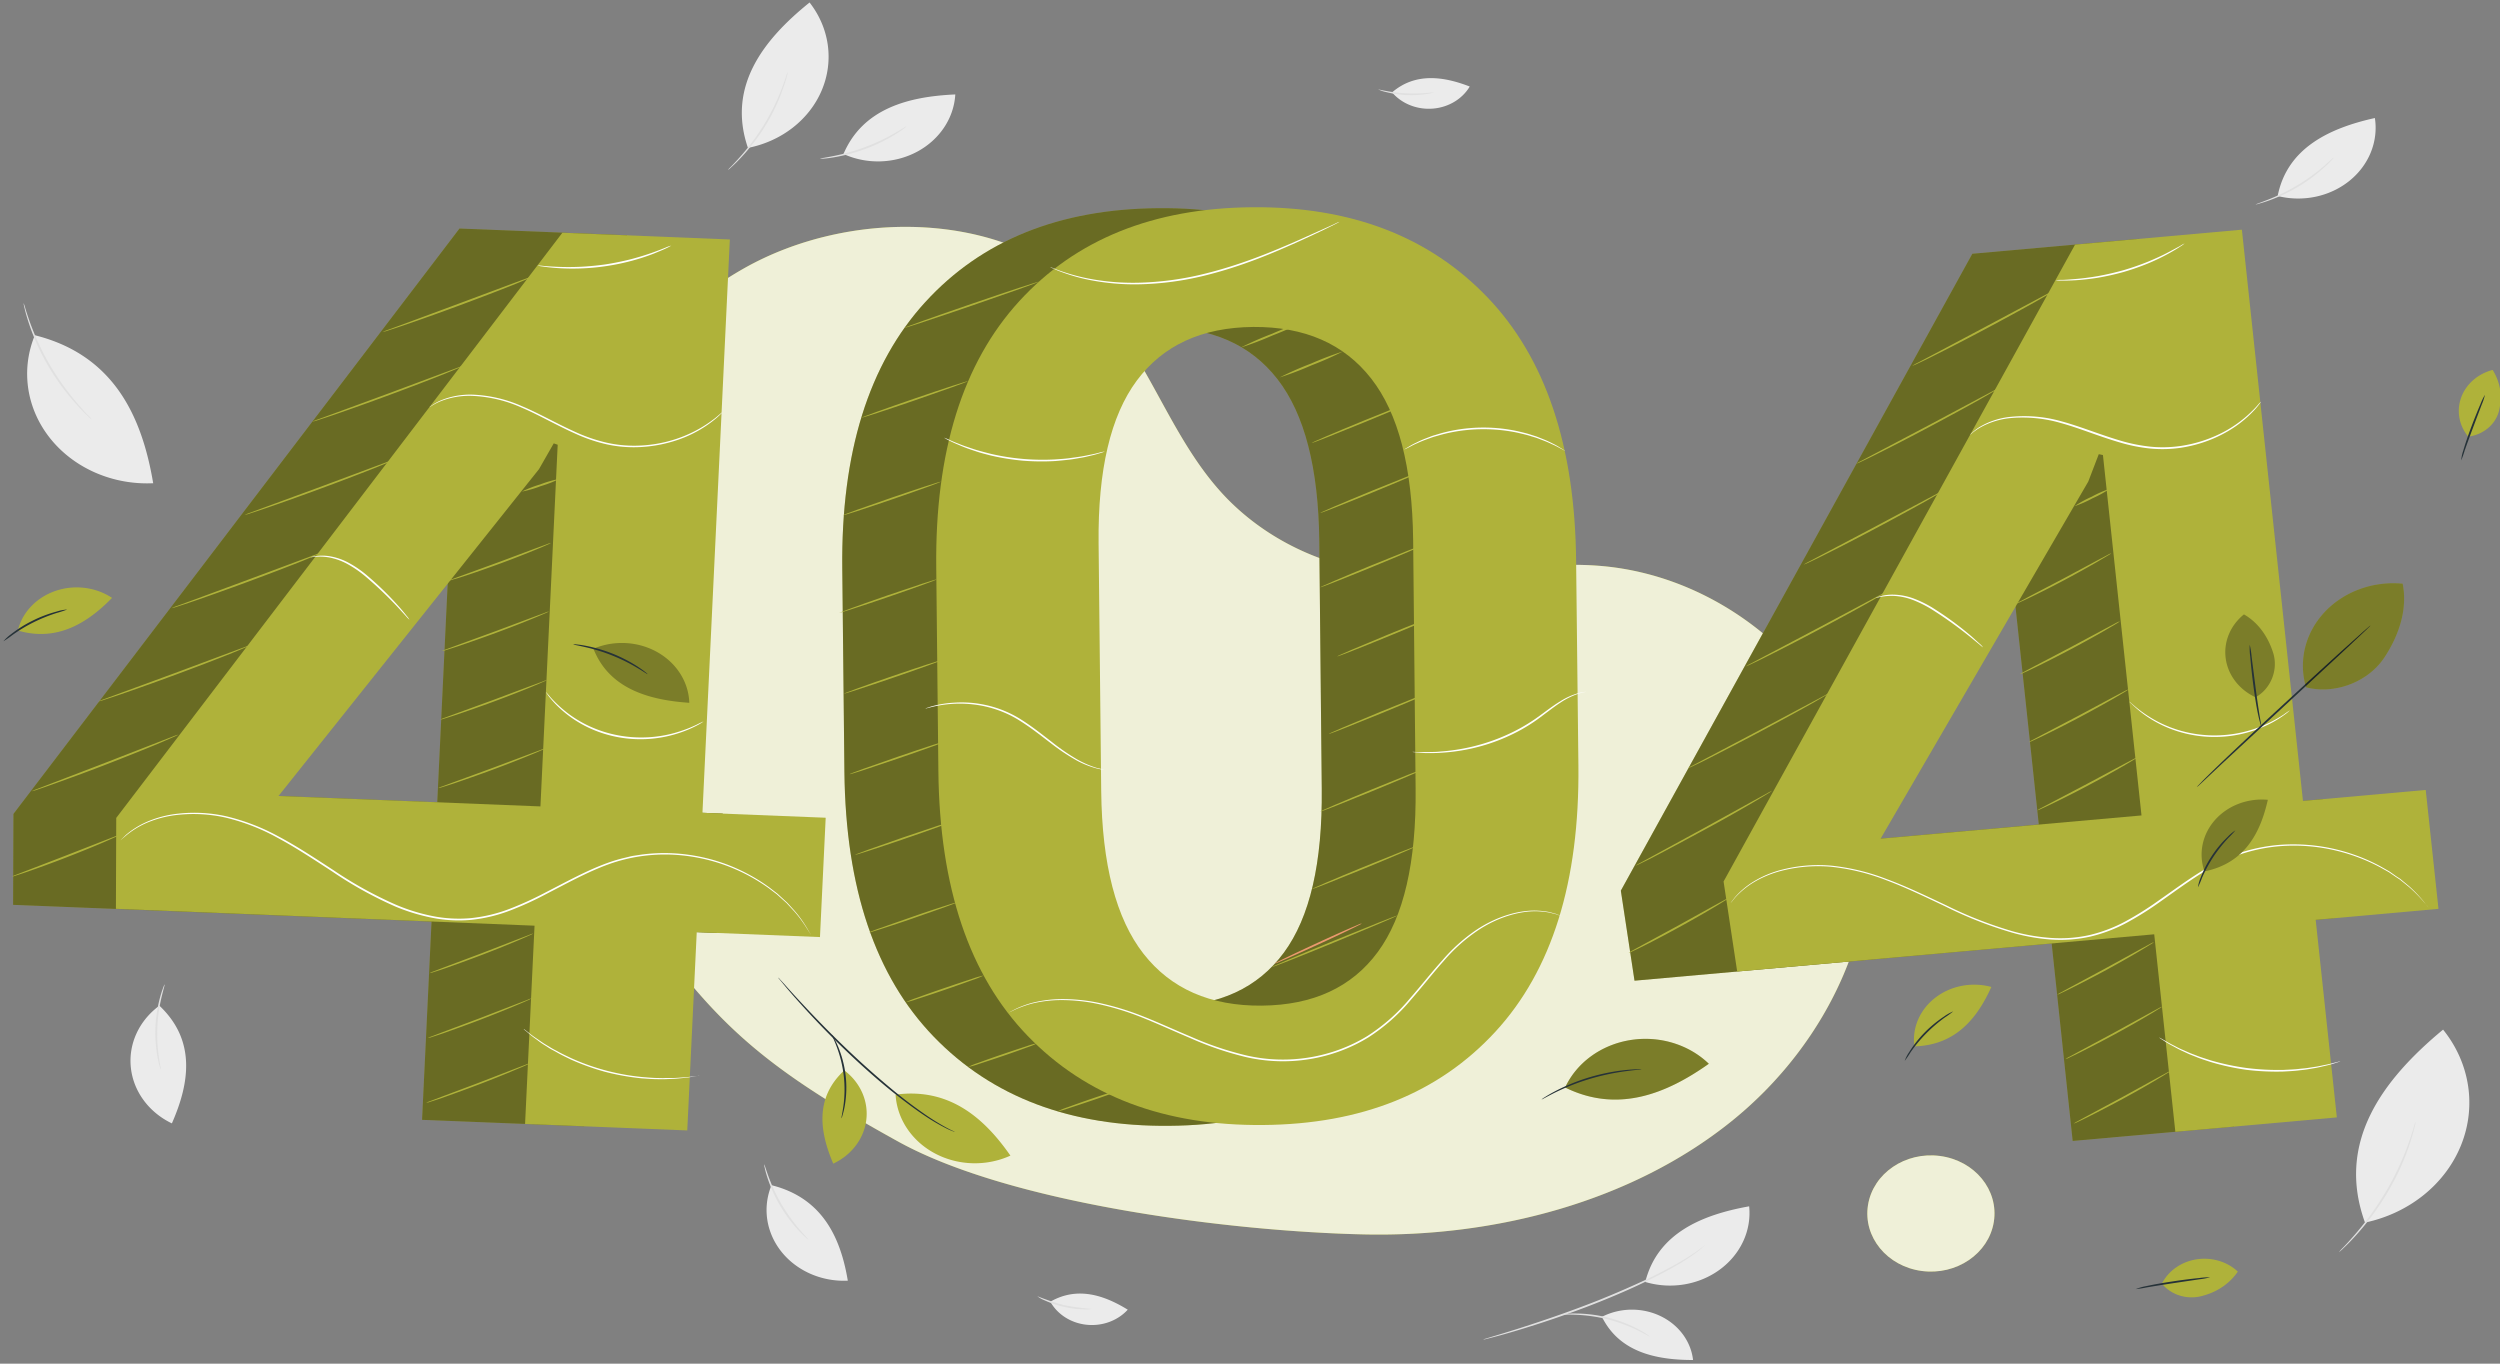 <?xml version="1.0" encoding="UTF-8" standalone="no"?>
<svg
   viewBox="0 0 550 300"
   version="1.1"
   id="svg366"
   sodipodi:docname="404.svg"
   inkscape:version="1.1.1 (3bf5ae0d25, 2021-09-20)"
   width="550"
   height="300"
   xmlns:inkscape="http://www.inkscape.org/namespaces/inkscape"
   xmlns:sodipodi="http://sodipodi.sourceforge.net/DTD/sodipodi-0.dtd"
   xmlns="http://www.w3.org/2000/svg"
   xmlns:svg="http://www.w3.org/2000/svg">
  <rect x="0" y="0" width="550" height="300" fill="#808080" stroke="none"/>
  <defs
     id="defs370" />
  <sodipodi:namedview
     id="namedview368"
     pagecolor="#505050"
     bordercolor="#eeeeee"
     borderopacity="1"
     inkscape:pageshadow="0"
     inkscape:pageopacity="0"
     inkscape:pagecheckerboard="0"
     showgrid="false"
     inkscape:zoom="1.564"
     inkscape:cx="835.99744"
     inkscape:cy="206.52174"
     inkscape:window-width="1920"
     inkscape:window-height="986"
     inkscape:window-x="-11"
     inkscape:window-y="-11"
     inkscape:window-maximized="1"
     inkscape:current-layer="svg366" />
  <g
     id="g1108"
     transform="matrix(0.811,0,0,0.741,-26.313,-39.199)">
    <g
       id="freepik--background-complete--inject-52">
      <path
         d="m 467,443.86 a 16.66,16.66 0 0 1 24.72,12.82 c -10.1,0 -20,-2.35 -24.72,-12.82"
         style="fill:#ebebeb"
         id="path2" />
      <path
         d="m 478.76,433.51 a 21.55,21.55 0 0 0 28.18,-22.46 c -12.83,2.52 -24.87,8 -28.18,22.46"
         style="fill:#ebebeb"
         id="path4" />
      <path
         d="m 434.79,450.6 a 3.91,3.91 0 0 1 0.63,-0.25 l 1.85,-0.62 c 1.6,-0.52 3.92,-1.28 6.77,-2.27 5.71,-2 13.54,-4.84 22,-8.51 4.21,-1.85 8.17,-3.73 11.73,-5.53 3.56,-1.8 6.67,-3.58 9.25,-5.15 a 62.35,62.35 0 0 0 5.87,-4 c 1.32,-1 2,-1.71 2,-1.67 a 3,3 0 0 1 -0.45,0.5 17.63,17.63 0 0 1 -1.43,1.33 53.27,53.27 0 0 1 -5.81,4.19 c -2.55,1.62 -5.68,3.4 -9.22,5.26 -3.54,1.86 -7.52,3.73 -11.75,5.59 -8.45,3.68 -16.32,6.5 -22.06,8.38 -2.87,0.95 -5.21,1.65 -6.83,2.11 l -1.87,0.53 a 2.71,2.71 0 0 1 -0.68,0.11 z"
         style="fill:#e0e0e0"
         id="path6" />
      <path
         d="m 480,449.74 c 0,0.08 -1.22,-0.74 -3.23,-1.83 a 40.35,40.35 0 0 0 -8.27,-3.32 39.52,39.52 0 0 0 -8.82,-1.35 c -2.28,-0.09 -3.71,0 -3.71,-0.08 a 4,4 0 0 1 1,-0.16 23.46,23.46 0 0 1 2.73,-0.13 34.47,34.47 0 0 1 17.26,4.72 23,23 0 0 1 2.28,1.51 3.41,3.41 0 0 1 0.76,0.64 z"
         style="fill:#e0e0e0"
         id="path8" />
      <path
         d="m 241.73,404.78 a 21,21 0 0 0 20.7,28.35 c -1.92,-12.58 -6.76,-24.54 -20.7,-28.35"
         style="fill:#ebebeb"
         id="path10" />
      <path
         d="m 239.76,398.6 c 0.08,0 0.42,1.38 1.15,3.57 a 53.5,53.5 0 0 0 3.55,8.28 54.61,54.61 0 0 0 4.93,7.54 c 1.43,1.82 2.4,2.88 2.34,2.94 a 3.93,3.93 0 0 1 -0.76,-0.67 c -0.47,-0.46 -1.11,-1.15 -1.86,-2 a 43.59,43.59 0 0 1 -8.55,-15.94 c -0.32,-1.12 -0.55,-2 -0.66,-2.68 a 3.25,3.25 0 0 1 -0.14,-1.04 z"
         style="fill:#e0e0e0"
         id="path12" />
      <path
         d="M 41.89,152.44 A 32.53,32.53 0 0 0 74,196.37 c -3,-19.5 -10.47,-38 -32.07,-43.93"
         style="fill:#ebebeb"
         id="path14" />
      <path
         d="m 38.83,142.88 a 8.3,8.3 0 0 1 0.47,1.49 c 0.26,1 0.67,2.36 1.22,4.07 A 80.62,80.62 0 0 0 46,161.3 79.8,79.8 0 0 0 53.68,173 c 1.12,1.4 2,2.52 2.71,3.27 a 10.87,10.87 0 0 1 1,1.21 8.47,8.47 0 0 1 -1.14,-1.07 c -0.71,-0.72 -1.69,-1.8 -2.84,-3.18 A 69.45,69.45 0 0 1 40.18,148.56 c -0.51,-1.72 -0.87,-3.14 -1.07,-4.12 a 11.2,11.2 0 0 1 -0.28,-1.56 z"
         style="fill:#e0e0e0"
         id="path16" />
      <path
         d="m 75.68,351.48 a 21,21 0 0 0 3.39,34.95 c 4.75,-11.81 6.67,-24.56 -3.39,-34.95"
         style="fill:#ebebeb"
         id="path18" />
      <path
         d="m 77.12,345.16 c 0.08,0 -0.33,1.41 -0.82,3.66 a 51.69,51.69 0 0 0 -0.75,17.94 c 0.3,2.29 0.6,3.7 0.51,3.72 a 4.34,4.34 0 0 1 -0.31,-1 c -0.17,-0.63 -0.37,-1.55 -0.57,-2.69 a 44,44 0 0 1 0.76,-18.08 c 0.29,-1.13 0.57,-2 0.79,-2.64 a 4.32,4.32 0 0 1 0.39,-0.91 z"
         style="fill:#e0e0e0"
         id="path20" />
      <path
         d="m 261.26,98.62 a 21,21 0 0 0 30.33,-17.68 c -12.72,0.61 -25.1,4.2 -30.33,17.68"
         style="fill:#ebebeb"
         id="path22" />
      <path
         d="m 254.91,100 c 0,-0.08 1.42,-0.28 3.67,-0.78 a 51.86,51.86 0 0 0 16.61,-6.81 c 2,-1.24 3.11,-2.09 3.16,-2 a 3.47,3.47 0 0 1 -0.74,0.69 c -0.5,0.42 -1.26,1 -2.22,1.64 a 43.77,43.77 0 0 1 -16.73,6.87 c -1.15,0.21 -2.08,0.33 -2.73,0.39 a 3.81,3.81 0 0 1 -1.02,0 z"
         style="fill:#e0e0e0"
         id="path24" />
      <path
         d="m 235.34,96.81 a 27.69,27.69 0 0 0 16.72,-43.17 c -12.6,11.09 -22.42,25 -16.72,43.17"
         style="fill:#ebebeb"
         id="path26" />
      <path
         d="m 229.89,103.39 a 6.94,6.94 0 0 1 0.84,-1 c 0.57,-0.63 1.38,-1.57 2.34,-2.75 a 67,67 0 0 0 11.53,-20.7 c 0.5,-1.44 0.87,-2.62 1.11,-3.44 a 6.57,6.57 0 0 1 0.43,-1.26 5.94,5.94 0 0 1 -0.24,1.31 c -0.17,0.84 -0.5,2 -1,3.5 a 58.67,58.67 0 0 1 -11.59,20.82 c -1,1.16 -1.86,2.07 -2.48,2.66 a 6.13,6.13 0 0 1 -0.94,0.86 z"
         style="fill:#e0e0e0"
         id="path28" />
      <path
         d="m 317.37,439.37 a 12.65,12.65 0 0 0 21,2.37 c -6.36,-4.28 -13.64,-7 -21,-2.37"
         style="fill:#ebebeb"
         id="path30" />
      <path
         d="m 313.83,437.73 a 58.44,58.44 0 0 0 7.2,2.64 56.24,56.24 0 0 0 7.58,1.14 7.37,7.37 0 0 1 -2.27,0.14 25.39,25.39 0 0 1 -10.58,-2.71 7.62,7.62 0 0 1 -1.93,-1.21 z"
         style="fill:#e0e0e0"
         id="path32" />
      <path
         d="m 410.07,80.33 a 12.64,12.64 0 0 0 21.07,-1.74 c -7.07,-3 -14.73,-4.23 -21.07,1.74"
         style="fill:#ebebeb"
         id="path34" />
      <path
         d="m 406.28,79.41 a 38.34,38.34 0 0 0 15.23,0.85 7.84,7.84 0 0 1 -2.2,0.57 25.34,25.34 0 0 1 -10.91,-0.61 7.53,7.53 0 0 1 -2.12,-0.81 z"
         style="fill:#e0e0e0"
         id="path36" />
      <path
         d="m 650.31,111.09 a 21,21 0 0 0 26.37,-23.15 c -12.36,3 -23.82,8.93 -26.37,23.15"
         style="fill:#ebebeb"
         id="path38" />
      <path
         d="m 644.33,113.61 c 0,-0.08 1.33,-0.55 3.45,-1.47 a 51.84,51.84 0 0 0 15,-9.86 c 1.69,-1.59 2.65,-2.65 2.72,-2.59 a 3.85,3.85 0 0 1 -0.6,0.81 c -0.41,0.51 -1,1.21 -1.86,2 a 43.83,43.83 0 0 1 -15.11,9.94 c -1.08,0.42 -2,0.73 -2.6,0.9 a 4.14,4.14 0 0 1 -1,0.27 z"
         style="fill:#e0e0e0"
         id="path40" />
      <path
         d="m 674,415.88 a 36.55,36.55 0 0 0 21.18,-57.29 C 678.75,373.48 666.09,392 674,415.88"
         style="fill:#ebebeb"
         id="path42" />
      <path
         d="m 666.91,424.68 a 12.27,12.27 0 0 1 1.12,-1.36 c 0.75,-0.84 1.8,-2.09 3.05,-3.66 1.25,-1.57 2.69,-3.5 4.18,-5.7 1.49,-2.2 3,-4.71 4.47,-7.41 1.47,-2.7 2.67,-5.36 3.7,-7.82 1.03,-2.46 1.84,-4.71 2.45,-6.63 0.61,-1.92 1.07,-3.48 1.36,-4.57 a 10.33,10.33 0 0 1 0.52,-1.68 12.13,12.13 0 0 1 -0.32,1.73 c -0.23,1.11 -0.64,2.69 -1.21,4.63 -0.57,1.94 -1.36,4.22 -2.35,6.71 -0.99,2.49 -2.24,5.15 -3.69,7.88 a 86.65,86.65 0 0 1 -4.53,7.43 c -1.53,2.2 -3,4.11 -4.29,5.66 -1.29,1.55 -2.4,2.77 -3.19,3.57 a 11.09,11.09 0 0 1 -1.27,1.22 z"
         style="fill:#e0e0e0"
         id="path44" />
    </g>
    <g
       id="freepik--Shape--inject-52">
      <path
         d="m 538.22,289.8 c -6.31,-35.25 -36.58,-66 -72.27,-68.94 -19.45,-1.58 -39,4.55 -58.37,2.21 a 68,68 0 0 1 -42.49,-22.4 c -16,-18.2 -21.41,-44.09 -38.35,-61.41 -23.34,-23.89 -64.07,-24.26 -92.47,-6.69 -28.4,17.57 -45.57,49.28 -53.43,81.73 l -0.31,9.87 c -1.71,33.66 7.15,72.83 26.68,102.83 19.79,30.4 32.8,43 68.86,64.81 30.62,18.56 90.58,26.72 126.38,27.58 35.8,0.86 72.57,-9.8 99.5,-33.42 26.93,-23.62 42.59,-60.92 36.27,-96.17 z"
         style="fill:#afb23a"
         id="path47" />
      <g
         style="opacity:0.8"
         id="g51">
        <path
           d="m 538.22,289.8 c -6.31,-35.25 -36.58,-66 -72.27,-68.94 -19.45,-1.58 -39,4.55 -58.37,2.21 a 68,68 0 0 1 -42.49,-22.4 c -16,-18.2 -21.41,-44.09 -38.35,-61.41 -23.34,-23.89 -64.07,-24.26 -92.47,-6.69 -28.4,17.57 -45.57,49.28 -53.43,81.73 l -0.31,9.87 c -1.71,33.66 7.15,72.83 26.68,102.83 19.79,30.4 32.8,43 68.86,64.81 30.62,18.56 90.58,26.72 126.38,27.58 35.8,0.86 72.57,-9.8 99.5,-33.42 26.93,-23.62 42.59,-60.92 36.27,-96.17 z"
           style="fill:#ffffff"
           id="path49" />
      </g>
      <circle
         cx="556.22"
         cy="413.16"
         r="17.25"
         transform="rotate(-81.74,556.241,413.155)"
         style="fill:#afb23a"
         id="circle53" />
      <circle
         cx="556.22"
         cy="413.16"
         r="17.25"
         transform="rotate(-81.74,556.241,413.155)"
         style="opacity:0.8;fill:#ffffff"
         id="circle55" />
    </g>
    <path
       d="m 435.16,280.45 q 0.49,51.66 -22.52,79 -23.01,27.34 -63,27.7 -40.2,0.39 -63.91,-26.48 -23.71,-26.87 -24.22,-78.52 l -0.58,-60.56 q -0.5,-51.46 22.52,-79 23.02,-27.54 63.21,-27.88 40,-0.39 63.73,26.67 23.73,27.06 24.21,78.51 z M 390.33,213.53 Q 390,181 379,165.49 q -11,-15.51 -32,-15.32 -20.93,0.2 -31.59,15.93 -10.66,15.73 -10.41,48.25 l 0.7,73.59 q 0.31,32.7 11.47,48.31 11.16,15.61 32.07,15.41 20.91,-0.2 31.49,-15.93 Q 391.31,320 391,287.12 Z"
       style="fill:#afb23a"
       id="path58" />
    <g
       style="opacity:0.4"
       id="g62">
      <path
         d="m 435.16,280.45 q 0.49,51.66 -22.52,79 -23.01,27.34 -63,27.7 -40.2,0.39 -63.91,-26.48 -23.71,-26.87 -24.22,-78.52 l -0.58,-60.56 q -0.5,-51.46 22.52,-79 23.02,-27.54 63.21,-27.88 40,-0.39 63.73,26.67 23.73,27.06 24.21,78.51 z M 390.33,213.53 Q 390,181 379,165.49 q -11,-15.51 -32,-15.32 -20.93,0.2 -31.59,15.93 -10.66,15.73 -10.41,48.25 l 0.7,73.59 q 0.31,32.7 11.47,48.31 11.16,15.61 32.07,15.41 20.91,-0.2 31.49,-15.93 Q 391.31,320 391,287.12 Z"
         id="path60" />
    </g>
    <path
       d="m 460.62,280.21 q 0.5,51.65 -22.52,79 -23.02,27.35 -63,27.7 -40.2,0.39 -63.91,-26.49 Q 287.48,333.54 287,281.88 l -0.58,-60.56 q -0.5,-51.46 22.52,-79 23.02,-27.54 63.21,-27.89 40,-0.37 63.73,26.67 23.73,27.04 24.12,78.55 z m -44.83,-66.92 q -0.32,-32.52 -11.38,-48 -11.06,-15.48 -32,-15.32 -20.93,0.21 -31.59,15.93 -10.66,15.72 -10.36,48.26 l 0.71,73.58 q 0.32,32.71 11.47,48.32 11.15,15.61 32.07,15.41 20.91,-0.21 31.49,-15.93 10.58,-15.72 10.26,-48.62 z"
       style="fill:#afb23a"
       id="path64" />
    <path
       d="m 286.55,224.92 c 0.05,0.13 -5.86,2.48 -13.2,5.24 -7.34,2.76 -13.35,4.84 -13.35,4.75 0,-0.09 5.86,-2.48 13.2,-5.24 7.34,-2.76 13.3,-4.89 13.35,-4.75 z"
       style="fill:#afb23a"
       id="path66" />
    <path
       d="m 288,248.85 c 0.05,0.13 -5.86,2.48 -13.21,5.24 -7.35,2.76 -13.33,4.88 -13.38,4.75 -0.05,-0.13 5.86,-2.48 13.2,-5.24 7.34,-2.76 13.39,-4.89 13.39,-4.75 z"
       style="fill:#afb23a"
       id="path68" />
    <path
       d="m 289.49,272.78 c 0.05,0.13 -5.86,2.48 -13.21,5.24 -7.35,2.76 -13.28,4.88 -13.38,4.75 -0.1,-0.13 5.86,-2.48 13.2,-5.24 7.34,-2.76 13.34,-4.89 13.39,-4.75 z"
       style="fill:#afb23a"
       id="path70" />
    <path
       d="m 291,296.71 c 0.05,0.13 -5.86,2.48 -13.21,5.24 -7.35,2.76 -13.34,4.88 -13.39,4.75 -0.05,-0.13 5.87,-2.48 13.21,-5.24 7.34,-2.76 13.3,-4.89 13.39,-4.75 z"
       style="fill:#afb23a"
       id="path72" />
    <path
       d="m 292.43,320.64 a 4.43,4.43 0 0 1 -0.92,0.45 c -0.6,0.26 -1.48,0.62 -2.56,1.05 -2.18,0.87 -5.19,2 -8.53,3.29 -3.34,1.29 -6.38,2.36 -8.59,3.14 -1.1,0.39 -2,0.7 -2.62,0.9 a 3.61,3.61 0 0 1 -1,0.26 4.1,4.1 0 0 1 0.92,-0.45 c 0.6,-0.26 1.47,-0.62 2.56,-1 2.17,-0.87 5.19,-2 8.53,-3.29 3.34,-1.29 6.38,-2.37 8.59,-3.14 1.1,-0.39 2,-0.7 2.62,-0.9 a 3.44,3.44 0 0 1 1,-0.31 z"
       style="fill:#afb23a"
       id="path74" />
    <path
       d="m 299.26,342.53 a 21.43,21.43 0 0 1 -3,1.33 c -1.9,0.76 -4.53,1.78 -7.44,2.88 -2.91,1.1 -5.57,2.06 -7.49,2.73 a 20.88,20.88 0 0 1 -3.16,1 20.58,20.58 0 0 1 3,-1.33 c 1.89,-0.77 4.52,-1.79 7.44,-2.88 2.92,-1.09 5.56,-2.06 7.49,-2.73 a 19.63,19.63 0 0 1 3.16,-1 z"
       style="fill:#afb23a"
       id="path76" />
    <path
       d="m 313.89,362.61 a 17.39,17.39 0 0 1 -2.69,1.21 c -1.69,0.68 -4,1.59 -6.62,2.57 -2.62,0.98 -5,1.83 -6.68,2.42 a 17.32,17.32 0 0 1 -2.82,0.87 16.29,16.29 0 0 1 2.69,-1.21 c 1.68,-0.68 4,-1.59 6.62,-2.57 2.62,-0.98 5,-1.83 6.68,-2.43 a 16.55,16.55 0 0 1 2.82,-0.86 z"
       style="fill:#afb23a"
       id="path78" />
    <path
       d="m 338.2,375.78 a 18.09,18.09 0 0 1 -2.69,1.2 c -1.69,0.69 -4,1.6 -6.62,2.57 -2.62,0.97 -5,1.83 -6.68,2.43 a 16.55,16.55 0 0 1 -2.82,0.86 17.39,17.39 0 0 1 2.69,-1.21 c 1.69,-0.68 4,-1.59 6.62,-2.57 2.62,-0.98 5,-1.83 6.68,-2.42 a 15.47,15.47 0 0 1 2.82,-0.86 z"
       style="fill:#afb23a"
       id="path80" />
    <path
       d="m 411.52,324.71 c 0.06,0.13 -7.53,3.67 -16.95,7.91 -9.42,4.24 -17.11,7.56 -17.17,7.43 -0.06,-0.13 7.53,-3.67 17,-7.91 9.47,-4.24 17.06,-7.56 17.12,-7.43 z"
       style="fill:#afb23a"
       id="path82" />
    <path
       d="m 416.5,304.21 c 0.06,0.13 -6.21,3.07 -14,6.57 -7.79,3.5 -14.15,6.24 -14.21,6.11 -0.06,-0.13 6.2,-3.08 14,-6.58 7.8,-3.5 14.15,-6.23 14.21,-6.1 z"
       style="fill:#afb23a"
       id="path84" />
    <path
       d="m 418.79,281.18 c 0.06,0.13 -6.21,3.07 -14,6.57 -7.79,3.5 -14.15,6.24 -14.21,6.11 -0.06,-0.13 6.2,-3.08 14,-6.58 7.8,-3.5 14.15,-6.28 14.21,-6.1 z"
       style="fill:#afb23a"
       id="path86" />
    <path
       d="m 421.08,258.14 c 0.06,0.13 -6.2,3.08 -14,6.58 -7.8,3.5 -14.15,6.23 -14.21,6.1 -0.06,-0.13 6.21,-3.07 14,-6.57 7.79,-3.5 14.13,-6.25 14.21,-6.11 z"
       style="fill:#afb23a"
       id="path88" />
    <path
       d="m 423.38,235.11 c 0.05,0.13 -6.21,3.08 -14,6.58 -7.79,3.5 -14.15,6.23 -14.21,6.1 -0.06,-0.13 6.21,-3.07 14,-6.58 7.79,-3.51 14.15,-6.21 14.21,-6.1 z"
       style="fill:#afb23a"
       id="path90" />
    <path
       d="m 418.79,214.6 c 0.06,0.13 -6.21,3.08 -14,6.58 -7.79,3.5 -14.15,6.23 -14.21,6.1 -0.06,-0.13 6.2,-3.08 14,-6.58 7.8,-3.5 14.15,-6.23 14.21,-6.1 z"
       style="fill:#afb23a"
       id="path92" />
    <path
       d="m 418.79,192.52 c 0.06,0.13 -6.21,3.08 -14,6.58 -7.79,3.5 -14.15,6.23 -14.21,6.1 -0.06,-0.13 6.2,-3.08 14,-6.58 7.8,-3.5 14.15,-6.23 14.21,-6.1 z"
       style="fill:#afb23a"
       id="path94" />
    <path
       d="m 416.5,171.73 c 0.06,0.13 -6.21,3.07 -14,6.57 -7.79,3.5 -14.15,6.24 -14.21,6.11 -0.06,-0.13 6.2,-3.08 14,-6.58 7.8,-3.5 14.15,-6.23 14.21,-6.1 z"
       style="fill:#afb23a"
       id="path96" />
    <path
       d="m 396.75,157.24 a 85.43,85.43 0 0 1 -8.47,4.1 85.54,85.54 0 0 1 -8.69,3.62 81.6,81.6 0 0 1 8.47,-4.1 85.54,85.54 0 0 1 8.69,-3.62 z"
       style="fill:#afb23a"
       id="path98" />
    <path
       d="m 386.19,148.37 a 88.25,88.25 0 0 1 -8.47,4.09 85.54,85.54 0 0 1 -8.69,3.62 85.45,85.45 0 0 1 8.47,-4.08 85.54,85.54 0 0 1 8.69,-3.63 z"
       style="fill:#afb23a"
       id="path100" />
    <path
       d="m 287.68,195.91 c 0.05,0.13 -5.86,2.48 -13.2,5.24 -7.34,2.76 -13.34,4.89 -13.39,4.75 -0.05,-0.14 5.86,-2.48 13.21,-5.24 7.35,-2.76 13.33,-4.88 13.38,-4.75 z"
       style="fill:#afb23a"
       id="path102" />
    <path
       d="m 295,166.07 c 0.06,0.13 -6.36,2.66 -14.31,5.66 -7.95,3 -14.46,5.3 -14.51,5.17 -0.05,-0.13 6.36,-2.67 14.32,-5.66 7.96,-2.99 14.5,-5.31 14.5,-5.17 z"
       style="fill:#afb23a"
       id="path104" />
    <path
       d="m 314.27,136.53 c 0.05,0.14 -8.08,3.31 -18.16,7.1 -10.08,3.79 -18.29,6.75 -18.34,6.62 -0.05,-0.13 8.08,-3.32 18.16,-7.11 10.08,-3.79 18.29,-6.74 18.34,-6.61 z"
       style="fill:#afb23a"
       id="path106" />
    <path
       d="m 456.31,325 -0.42,-0.14 -1.2,-0.47 c -0.53,-0.19 -1.22,-0.34 -2,-0.56 a 20.6,20.6 0 0 0 -2.83,-0.35 c -4.27,-0.27 -10.67,1.28 -16.86,5.92 a 47.91,47.91 0 0 0 -8.93,8.83 c -2.87,3.51 -5.68,7.48 -8.87,11.48 a 52.59,52.59 0 0 1 -11.52,11.17 41.58,41.58 0 0 1 -15.94,6.46 41,41 0 0 1 -17.19,-0.57 81.31,81.31 0 0 1 -15.06,-5.59 c -4.65,-2.15 -9,-4.34 -13.14,-6.15 a 69.79,69.79 0 0 0 -11.94,-4.03 44.05,44.05 0 0 0 -10.3,-1.18 30.87,30.87 0 0 0 -7.75,1.05 28.23,28.23 0 0 0 -4.62,1.81 l -1.14,0.6 a 2,2 0 0 1 -0.4,0.19 l 0.37,-0.23 1.12,-0.65 a 25.61,25.61 0 0 1 4.61,-1.91 30.74,30.74 0 0 1 7.8,-1.15 43.89,43.89 0 0 1 10.39,1.11 70,70 0 0 1 12,4 c 4.18,1.8 8.53,4 13.17,6.12 a 80.74,80.74 0 0 0 15,5.52 40.45,40.45 0 0 0 17,0.56 41.27,41.27 0 0 0 15.75,-6.37 52.13,52.13 0 0 0 11.44,-11.05 c 3.19,-4 6,-7.94 8.91,-11.46 a 48.18,48.18 0 0 1 9,-8.85 c 6.28,-4.64 12.77,-6.16 17.09,-5.82 a 20.63,20.63 0 0 1 2.86,0.39 c 0.8,0.25 1.49,0.41 2,0.62 l 1.19,0.52 z"
       style="fill:#ffffff"
       id="path108" />
    <path
       d="m 462.62,258.3 c 0,0.05 -0.71,0.14 -1.95,0.55 a 19.44,19.44 0 0 0 -4.83,2.59 c -1.9,1.33 -4,3.19 -6.41,5.11 a 45.74,45.74 0 0 1 -8.59,5.29 47.23,47.23 0 0 1 -17.66,4.56 c -1.17,0.1 -2.24,0.07 -3.17,0.09 -0.93,0.02 -1.73,-0.06 -2.38,-0.11 l -1.51,-0.15 a 1.63,1.63 0 0 1 -0.51,-0.09 1.89,1.89 0 0 1 0.52,0 l 1.51,0.05 h 2.37 c 0.93,-0.05 2,0 3.14,-0.16 a 49.37,49.37 0 0 0 17.47,-4.67 47.88,47.88 0 0 0 8.52,-5.2 c 2.43,-1.88 4.54,-3.73 6.5,-5 a 18,18 0 0 1 5,-2.48 11.71,11.71 0 0 1 1.48,-0.32 1.64,1.64 0 0 1 0.5,-0.06 z"
       style="fill:#ffffff"
       id="path110" />
    <path
       d="m 332,281.47 a 2.71,2.71 0 0 1 -0.54,-0.08 c -0.36,-0.08 -0.89,-0.16 -1.56,-0.35 a 23.38,23.38 0 0 1 -5.36,-2.35 54.22,54.22 0 0 1 -7,-5.11 c -2.51,-2.08 -5.19,-4.45 -8.26,-6.57 a 28.31,28.31 0 0 0 -9.49,-4.35 29.29,29.29 0 0 0 -14.24,0.06 c -1.33,0.34 -2.05,0.6 -2.06,0.55 a 1.85,1.85 0 0 1 0.5,-0.23 c 0.34,-0.13 0.84,-0.33 1.51,-0.52 a 26,26 0 0 1 5.75,-1 28,28 0 0 1 8.65,0.71 28.39,28.39 0 0 1 9.67,4.39 c 3.11,2.15 5.79,4.54 8.28,6.63 a 57.31,57.31 0 0 0 6.88,5.17 26,26 0 0 0 5.23,2.47 20,20 0 0 1 2.04,0.58 z"
       style="fill:#ffffff"
       id="path112" />
    <path
       d="m 332.17,186.94 a 10.55,10.55 0 0 1 -1.67,0.61 20.07,20.07 0 0 1 -2,0.59 c -0.79,0.2 -1.68,0.47 -2.69,0.65 -1.01,0.18 -2.1,0.43 -3.3,0.58 -1.2,0.15 -2.47,0.29 -3.82,0.41 a 58.06,58.06 0 0 1 -8.8,-0.11 58.77,58.77 0 0 1 -8.67,-1.53 c -1.3,-0.37 -2.55,-0.71 -3.68,-1.12 -1.13,-0.41 -2.19,-0.79 -3.13,-1.18 -0.94,-0.39 -1.78,-0.8 -2.52,-1.14 -0.74,-0.34 -1.35,-0.67 -1.85,-0.95 a 11.57,11.57 0 0 1 -1.52,-0.91 12.19,12.19 0 0 1 1.61,0.73 c 0.51,0.25 1.14,0.56 1.88,0.87 0.74,0.31 1.58,0.71 2.54,1.05 0.96,0.34 2,0.77 3.13,1.12 1.13,0.35 2.36,0.71 3.66,1.06 a 57,57 0 0 0 17.32,1.63 c 1.34,-0.11 2.61,-0.18 3.8,-0.36 1.19,-0.18 2.28,-0.33 3.28,-0.51 1,-0.18 1.89,-0.4 2.68,-0.57 0.79,-0.17 1.47,-0.35 2,-0.5 a 12.55,12.55 0 0 1 1.75,-0.42 z"
       style="fill:#ffffff"
       id="path114" />
    <path
       d="m 456.94,186.69 a 2.1,2.1 0 0 1 -0.42,-0.21 l -1.16,-0.67 a 19.68,19.68 0 0 0 -1.86,-1 26.55,26.55 0 0 0 -2.53,-1.19 l -1.5,-0.63 c -0.53,-0.21 -1.09,-0.37 -1.67,-0.57 -1.14,-0.42 -2.41,-0.71 -3.74,-1.06 a 41.39,41.39 0 0 0 -17.68,-0.15 37.92,37.92 0 0 0 -3.76,1 c -0.58,0.19 -1.15,0.34 -1.68,0.54 l -1.51,0.6 a 27.52,27.52 0 0 0 -2.55,1.15 16.51,16.51 0 0 0 -1.87,1 l -1.18,0.65 c -0.27,0.14 -0.42,0.21 -0.43,0.19 a 1.8,1.8 0 0 1 0.38,-0.28 l 1.12,-0.74 a 15.93,15.93 0 0 1 1.85,-1.06 23.32,23.32 0 0 1 2.54,-1.23 l 1.51,-0.64 c 0.53,-0.21 1.11,-0.37 1.69,-0.57 a 35.7,35.7 0 0 1 3.79,-1.05 40.12,40.12 0 0 1 17.89,0.16 c 1.34,0.36 2.62,0.67 3.77,1.11 0.58,0.21 1.15,0.38 1.67,0.61 l 1.51,0.66 a 28,28 0 0 1 2.52,1.27 16.33,16.33 0 0 1 1.82,1.1 l 1.12,0.76 c 0.25,0.13 0.42,0.23 0.36,0.25 z"
       style="fill:#ffffff"
       id="path116" />
    <path
       d="m 395.8,118.76 a 4.3,4.3 0 0 1 -0.72,0.44 l -2.08,1.15 c -1.85,1 -4.53,2.39 -7.89,4.07 -6.7,3.31 -16.11,7.84 -27.25,10.66 a 74.66,74.66 0 0 1 -16,2.22 57.39,57.39 0 0 1 -13.13,-1.13 45.58,45.58 0 0 1 -8.5,-2.59 c -1,-0.38 -1.69,-0.78 -2.19,-1 a 5.76,5.76 0 0 1 -0.75,-0.39 3.87,3.87 0 0 1 0.79,0.3 c 0.52,0.19 1.24,0.56 2.23,0.91 a 49.13,49.13 0 0 0 8.49,2.42 58.41,58.41 0 0 0 13.05,1 75.66,75.66 0 0 0 15.87,-2.25 c 11.07,-2.8 20.49,-7.25 27.22,-10.48 l 8,-3.93 2.06,-1.06 a 6.66,6.66 0 0 1 0.8,-0.34 z"
       style="fill:#ffffff"
       id="path118" />
    <path
       d="m 195.06,293 33.43,1.46 -1.55,35.43 -33.43,-1.46 -2.57,58.87 -44,-1.92 2.57,-58.87 -113.51,-4.96 0.09,-27 121,-173.8 45.42,2 z m -115,-5 71,3.1 4.68,-107.38 -1.07,-0.41 -4,7.65 z"
       style="fill:#afb23a"
       id="path120" />
    <g
       style="opacity:0.4"
       id="g124">
      <path
         d="m 195.06,293 33.43,1.46 -1.55,35.43 -33.43,-1.46 -2.57,58.87 -44,-1.92 2.57,-58.87 -113.51,-4.96 0.09,-27 121,-173.8 45.42,2 z m -115,-5 71,3.1 4.68,-107.38 -1.07,-0.41 -4,7.65 z"
         id="path122" />
    </g>
    <path
       d="m 223,294.22 33.43,1.46 -1.55,35.43 -33.43,-1.46 -2.57,58.87 -44,-1.92 2.57,-58.87 -113.56,-5 0.09,-27 L 185,122 l 45.43,2 z m -115,-5 71.05,3.1 4.68,-107.38 -1.07,-0.41 -4,7.65 z"
       style="fill:#afb23a"
       id="path126" />
    <path
       d="m 64.59,300.92 a 5.51,5.51 0 0 1 -1.08,0.61 c -0.71,0.36 -1.75,0.86 -3,1.46 -2.57,1.21 -6.16,2.82 -10.17,4.52 -4.01,1.7 -7.66,3.14 -10.32,4.15 -1.33,0.5 -2.42,0.89 -3.17,1.15 a 6.3,6.3 0 0 1 -1.19,0.36 5.4,5.4 0 0 1 1.12,-0.55 l 3.1,-1.31 10.22,-4.31 10.22,-4.37 3.11,-1.32 a 6,6 0 0 1 1.16,-0.39 z"
       style="fill:#afb23a"
       id="path128" />
    <path
       d="m 80.87,271 a 12.43,12.43 0 0 1 -1.51,0.79 c -1,0.48 -2.42,1.16 -4.2,2 -3.57,1.62 -8.52,3.79 -14,6.12 -5.48,2.33 -10.55,4.32 -14.16,5.74 -1.82,0.72 -3.3,1.28 -4.34,1.65 a 9.12,9.12 0 0 1 -1.62,0.52 12.2,12.2 0 0 1 1.55,-0.71 l 4.27,-1.8 14.11,-5.93 14.08,-6 4.27,-1.81 A 8.85,8.85 0 0 1 80.87,271 Z"
       style="fill:#afb23a"
       id="path130" />
    <path
       d="m 100.74,244.27 a 10.48,10.48 0 0 1 -1.58,0.8 c -1,0.48 -2.53,1.16 -4.39,2 -3.73,1.63 -8.9,3.8 -14.64,6.13 -5.74,2.33 -11,4.36 -14.79,5.79 -1.9,0.71 -3.45,1.27 -4.52,1.64 a 9.72,9.72 0 0 1 -1.69,0.52 13.59,13.59 0 0 1 1.62,-0.71 l 4.46,-1.8 14.72,-5.93 14.69,-6 4.46,-1.81 a 11.49,11.49 0 0 1 1.66,-0.63 z"
       style="fill:#afb23a"
       id="path132" />
    <path
       d="m 180.33,275.11 a 5.69,5.69 0 0 1 -1.09,0.59 c -0.71,0.35 -1.75,0.83 -3.05,1.41 -2.58,1.17 -6.18,2.72 -10.19,4.35 -4.01,1.63 -7.68,3 -10.34,4 -1.34,0.48 -2.42,0.86 -3.17,1.11 a 6.54,6.54 0 0 1 -1.19,0.33 5.22,5.22 0 0 1 1.11,-0.52 l 3.12,-1.26 10.28,-4.12 10.24,-4.2 3.11,-1.27 a 5.66,5.66 0 0 1 1.17,-0.42 z"
       style="fill:#afb23a"
       id="path134" />
    <path
       d="m 177.09,330.05 a 5.41,5.41 0 0 1 -1.05,0.59 c -0.69,0.34 -1.7,0.83 -2.95,1.41 -2.5,1.17 -6,2.72 -9.87,4.34 -3.87,1.62 -7.45,3 -10,4 -1.3,0.48 -2.35,0.86 -3.08,1.1 a 5.51,5.51 0 0 1 -1.16,0.34 5.35,5.35 0 0 1 1.08,-0.53 l 3,-1.26 10,-4.11 9.92,-4.2 3,-1.26 a 5.67,5.67 0 0 1 1.11,-0.42 z"
       style="fill:#afb23a"
       id="path136" />
    <path
       d="m 176.63,349.31 a 5.14,5.14 0 0 1 -1,0.58 c -0.69,0.35 -1.7,0.83 -3,1.42 -2.5,1.16 -6,2.71 -9.88,4.34 -3.88,1.63 -7.44,3 -10,4 -1.29,0.48 -2.34,0.86 -3.08,1.11 a 4.58,4.58 0 0 1 -1.15,0.33 6.14,6.14 0 0 1 1.08,-0.52 l 3,-1.26 10,-4.11 9.93,-4.2 3,-1.26 a 4.77,4.77 0 0 1 1.1,-0.43 z"
       style="fill:#afb23a"
       id="path138" />
    <path
       d="m 176.17,368.56 a 5.86,5.86 0 0 1 -1,0.59 c -0.69,0.35 -1.7,0.83 -3,1.41 -2.51,1.17 -6,2.72 -9.88,4.34 -3.88,1.62 -7.44,3 -10,4 -1.29,0.48 -2.35,0.86 -3.08,1.1 a 5.74,5.74 0 0 1 -1.15,0.34 5.27,5.27 0 0 1 1.08,-0.53 l 3,-1.25 10,-4.12 9.93,-4.2 3,-1.26 a 5.38,5.38 0 0 1 1.1,-0.42 z"
       style="fill:#afb23a"
       id="path140" />
    <path
       d="m 180.85,254.77 a 6.48,6.48 0 0 1 -1.09,0.59 c -0.71,0.35 -1.75,0.83 -3,1.41 -2.58,1.17 -6.18,2.72 -10.19,4.35 -4.01,1.63 -7.68,3 -10.34,4 -1.34,0.48 -2.42,0.86 -3.17,1.1 a 6.21,6.21 0 0 1 -1.19,0.34 4.88,4.88 0 0 1 1.11,-0.53 l 3.12,-1.26 10.28,-4.11 10.24,-4.2 3.11,-1.26 a 5.66,5.66 0 0 1 1.12,-0.43 z"
       style="fill:#afb23a"
       id="path142" />
    <path
       d="m 181.37,234.43 a 6.48,6.48 0 0 1 -1.09,0.59 c -0.71,0.34 -1.75,0.83 -3.05,1.41 -2.58,1.17 -6.18,2.72 -10.19,4.34 -4.01,1.62 -7.67,3 -10.34,4 -1.34,0.48 -2.42,0.85 -3.17,1.1 a 6.21,6.21 0 0 1 -1.19,0.34 4.85,4.85 0 0 1 1.12,-0.53 l 3.11,-1.26 10.28,-4.11 10.24,-4.2 3.11,-1.26 a 5.66,5.66 0 0 1 1.17,-0.42 z"
       style="fill:#afb23a"
       id="path144" />
    <path
       d="m 181.89,214.09 a 5.73,5.73 0 0 1 -1,0.56 c -0.67,0.33 -1.66,0.79 -2.89,1.35 -2.47,1.12 -5.89,2.61 -9.71,4.15 -3.82,1.54 -7.32,2.87 -9.86,3.78 -1.27,0.45 -2.3,0.81 -3,1 a 5.31,5.31 0 0 1 -1.14,0.32 5.14,5.14 0 0 1 1.07,-0.51 l 3,-1.2 9.79,-3.91 9.76,-4 3,-1.2 a 4.61,4.61 0 0 1 0.98,-0.34 z"
       style="fill:#afb23a"
       id="path146" />
    <path
       d="m 184.19,195.08 a 29.12,29.12 0 0 1 -5,2.13 28.82,28.82 0 0 1 -5.19,1.65 29.24,29.24 0 0 1 5,-2.14 28.23,28.23 0 0 1 5.19,-1.64 z"
       style="fill:#afb23a"
       id="path148" />
    <path
       d="m 120.57,216.59 a 12.75,12.75 0 0 1 -1.57,0.8 c -1,0.48 -2.53,1.15 -4.4,2 -3.72,1.63 -8.89,3.8 -14.64,6.13 -5.75,2.33 -11,4.37 -14.78,5.79 -1.9,0.71 -3.45,1.27 -4.52,1.64 a 13.06,13.06 0 0 1 -1.69,0.53 10.33,10.33 0 0 1 1.62,-0.72 l 4.46,-1.79 14.72,-5.97 14.69,-6 4.45,-1.81 a 13.28,13.28 0 0 1 1.66,-0.6 z"
       style="fill:#afb23a"
       id="path150" />
    <path
       d="m 140.41,188.9 a 10.48,10.48 0 0 1 -1.58,0.8 c -1,0.48 -2.53,1.16 -4.39,2 -3.72,1.62 -8.9,3.8 -14.64,6.12 -5.74,2.32 -11,4.37 -14.78,5.79 -1.91,0.72 -3.45,1.28 -4.53,1.65 a 10.12,10.12 0 0 1 -1.68,0.52 12,12 0 0 1 1.61,-0.71 l 4.46,-1.8 14.72,-5.93 14.7,-6 4.45,-1.82 a 12,12 0 0 1 1.66,-0.62 z"
       style="fill:#afb23a"
       id="path152" />
    <path
       d="m 158.74,161.22 a 12.53,12.53 0 0 1 -1.58,0.8 c -1,0.48 -2.53,1.15 -4.39,2 -3.72,1.63 -8.9,3.8 -14.64,6.13 -5.74,2.33 -11,4.37 -14.78,5.79 -1.9,0.71 -3.45,1.27 -4.52,1.64 a 13.06,13.06 0 0 1 -1.69,0.53 10.33,10.33 0 0 1 1.62,-0.72 l 4.46,-1.79 14.72,-5.93 14.69,-6 4.45,-1.81 a 10.1,10.1 0 0 1 1.66,-0.64 z"
       style="fill:#afb23a"
       id="path154" />
    <path
       d="m 177.82,134.6 a 13.55,13.55 0 0 1 -1.58,0.8 c -1,0.48 -2.53,1.15 -4.39,2 -3.73,1.63 -8.9,3.8 -14.64,6.13 -5.74,2.33 -11,4.37 -14.79,5.79 -1.9,0.71 -3.44,1.27 -4.52,1.64 a 12,12 0 0 1 -1.69,0.53 10.94,10.94 0 0 1 1.62,-0.72 l 4.46,-1.79 14.71,-5.98 14.69,-6 4.46,-1.81 a 12,12 0 0 1 1.67,-0.59 z"
       style="fill:#afb23a"
       id="path156" />
    <path
       d="m 228.44,175.27 a 3.8,3.8 0 0 1 -0.58,0.66 19.78,19.78 0 0 1 -1.81,1.75 31.77,31.77 0 0 1 -7.77,5 34.22,34.22 0 0 1 -13.36,3 31.29,31.29 0 0 1 -8.09,-0.91 41,41 0 0 1 -8.17,-3.05 c -5.38,-2.62 -10.16,-5.71 -14.83,-7.86 a 34,34 0 0 0 -13.1,-3.42 19.42,19.42 0 0 0 -8.93,1.67 15.49,15.49 0 0 0 -2.17,1.24 6.15,6.15 0 0 1 -0.74,0.47 6.16,6.16 0 0 1 0.68,-0.55 14,14 0 0 1 2.14,-1.34 19.19,19.19 0 0 1 9,-1.86 33.9,33.9 0 0 1 13.29,3.41 c 4.72,2.15 9.52,5.23 14.85,7.83 a 41.44,41.44 0 0 0 8.08,3 31.09,31.09 0 0 0 7.95,0.92 33.65,33.65 0 0 0 21,-7.73 c 0.85,-0.68 1.45,-1.28 1.87,-1.67 a 5.64,5.64 0 0 1 0.69,-0.56 z"
       style="fill:#ffffff"
       id="path158" />
    <path
       d="m 214.52,125.83 a 9.27,9.27 0 0 1 -1.27,0.74 c -0.83,0.45 -2.07,1 -3.63,1.7 a 54,54 0 0 1 -5.6,2 56.76,56.76 0 0 1 -14.34,2.34 53.2,53.2 0 0 1 -6,-0.12 c -1.69,-0.13 -3,-0.29 -4,-0.46 a 8.44,8.44 0 0 1 -1.44,-0.29 7.68,7.68 0 0 1 1.47,0.09 c 0.93,0.11 2.29,0.21 4,0.29 1.71,0.08 3.69,0.1 5.91,0 a 67.89,67.89 0 0 0 7.18,-0.74 69.23,69.23 0 0 0 7,-1.58 c 2.13,-0.62 4,-1.26 5.59,-1.88 1.59,-0.62 2.82,-1.15 3.68,-1.54 a 8.14,8.14 0 0 1 1.45,-0.55 z"
       style="fill:#ffffff"
       id="path160" />
    <path
       d="m 143.52,236.89 a 7.42,7.42 0 0 1 -0.9,-1 l -2.36,-2.82 a 112.47,112.47 0 0 0 -8.38,-8.75 30.65,30.65 0 0 0 -5.25,-4 15.94,15.94 0 0 0 -5,-1.94 14.07,14.07 0 0 0 -4.95,0 c 0,0 0.11,-0.06 0.33,-0.13 a 5.5,5.5 0 0 1 1,-0.23 11.2,11.2 0 0 1 3.71,0 15.52,15.52 0 0 1 5.17,1.89 29.14,29.14 0 0 1 5.37,4.07 87.5,87.5 0 0 1 8.3,8.9 c 1,1.21 1.74,2.22 2.24,2.92 a 6.14,6.14 0 0 1 0.72,1.09 z"
       style="fill:#ffffff"
       id="path162" />
    <path
       d="m 223.29,267.1 c 0,0 -0.13,0.12 -0.39,0.3 -0.26,0.18 -0.65,0.47 -1.19,0.77 a 29.6,29.6 0 0 1 -4.71,2.23 30.6,30.6 0 0 1 -32,-6.55 28.06,28.06 0 0 1 -3.44,-3.89 c -0.37,-0.49 -0.61,-0.9 -0.79,-1.17 -0.18,-0.27 -0.26,-0.42 -0.24,-0.43 a 17.49,17.49 0 0 1 1.19,1.48 34.09,34.09 0 0 0 3.53,3.74 31.15,31.15 0 0 0 31.59,6.47 32.72,32.72 0 0 0 4.71,-2.06 17.89,17.89 0 0 1 1.74,-0.89 z"
       style="fill:#ffffff"
       id="path164" />
    <path
       d="m 252.42,330.42 c 0,0 -0.1,-0.15 -0.28,-0.47 -0.18,-0.32 -0.46,-0.78 -0.8,-1.38 a 38.37,38.37 0 0 0 -3.42,-5.07 l -1.36,-1.6 -0.73,-0.87 -0.85,-0.83 -1.8,-1.78 -2.1,-1.74 a 47.28,47.28 0 0 0 -11,-6.53 45.12,45.12 0 0 0 -15,-3.49 41.78,41.78 0 0 0 -17.43,2.8 c -5.85,2.3 -11.5,5.77 -17.48,9.13 a 82.88,82.88 0 0 1 -9.39,4.66 38.33,38.33 0 0 1 -10.47,2.75 33.78,33.78 0 0 1 -10.78,-0.65 48.23,48.23 0 0 1 -9.93,-3.35 104,104 0 0 1 -16.92,-10.28 c -5.13,-3.65 -10,-7.18 -14.81,-10 a 53.29,53.29 0 0 0 -14.23,-6.08 36.49,36.49 0 0 0 -12.71,-0.84 27.11,27.11 0 0 0 -9.23,2.67 23.32,23.32 0 0 0 -5,3.45 L 65.54,302 c -0.25,0.25 -0.39,0.37 -0.39,0.37 0,0 0.11,-0.14 0.36,-0.41 l 1.09,-1.17 a 22.88,22.88 0 0 1 5,-3.55 27.07,27.07 0 0 1 9.3,-2.78 36.55,36.55 0 0 1 12.83,0.77 54.12,54.12 0 0 1 14.36,6.06 c 4.87,2.82 9.73,6.34 14.87,10 a 103.75,103.75 0 0 0 16.85,10.2 47.38,47.38 0 0 0 9.82,3.35 33.46,33.46 0 0 0 10.63,0.64 38,38 0 0 0 10.31,-2.7 85.34,85.34 0 0 0 9.34,-4.62 c 6,-3.35 11.64,-6.83 17.54,-9.14 a 37.89,37.89 0 0 1 4.46,-1.44 c 0.75,-0.19 1.49,-0.42 2.23,-0.57 l 2.24,-0.37 a 42.78,42.78 0 0 1 8.7,-0.4 45.48,45.48 0 0 1 15.17,3.58 47.86,47.86 0 0 1 11,6.64 c 0.72,0.61 1.42,1.21 2.1,1.77 l 1.79,1.81 0.84,0.84 c 0.25,0.3 0.5,0.59 0.73,0.88 0.48,0.57 0.93,1.11 1.35,1.63 a 35.47,35.47 0 0 1 3.35,5.14 q 0.49,0.92 0.75,1.41 c 0.19,0.31 0.26,0.48 0.26,0.48 z"
       style="fill:#ffffff"
       id="path166" />
    <path
       d="m 222.2,372.19 a 2,2 0 0 1 -0.51,0.13 l -1.48,0.28 a 23.13,23.13 0 0 1 -2.35,0.35 c -0.92,0.09 -2,0.24 -3.14,0.27 l -1.84,0.08 c -0.63,0 -1.3,0 -2,0 -1.37,0 -2.84,-0.13 -4.38,-0.25 a 60.47,60.47 0 0 1 -9.87,-1.92 61.27,61.27 0 0 1 -9.36,-3.68 c -1.36,-0.73 -2.67,-1.4 -3.83,-2.15 -0.58,-0.36 -1.16,-0.69 -1.69,-1 l -1.5,-1.05 c -1,-0.65 -1.77,-1.34 -2.5,-1.92 a 22,22 0 0 1 -1.81,-1.55 c -0.43,-0.42 -0.8,-0.76 -1.09,-1 a 2.14,2.14 0 0 1 -0.36,-0.39 2.27,2.27 0 0 1 0.43,0.31 l 1.16,1 c 0.49,0.42 1.1,0.93 1.85,1.47 0.75,0.54 1.55,1.22 2.53,1.85 l 1.51,1 c 0.53,0.35 1.11,0.67 1.69,1 1.16,0.73 2.47,1.38 3.83,2.09 a 57.13,57.13 0 0 0 19.06,5.55 c 1.53,0.13 3,0.29 4.35,0.3 0.68,0 1.34,0.06 2,0 h 1.82 c 1.16,0 2.21,-0.13 3.13,-0.19 0.92,-0.06 1.71,-0.16 2.35,-0.26 l 1.49,-0.18 a 1.79,1.79 0 0 1 0.51,-0.14 z"
       style="fill:#ffffff"
       id="path168" />
    <path
       d="m 629.32,293.41 33.3,-3.25 3.45,35.29 -33.3,3.26 5.73,58.64 -43.8,4.29 -5.7,-58.64 -113.16,11.06 -3.71,-26.73 95.35,-189.09 45.25,-4.43 z m -114.58,11.21 70.77,-6.92 -10.46,-107 -1.12,-0.25 -2.86,8.14 z"
       style="fill:#afb23a"
       id="path170" />
    <g
       style="opacity:0.4"
       id="g174">
      <path
         d="m 629.32,293.41 33.3,-3.25 3.45,35.29 -33.3,3.26 5.73,58.64 -43.8,4.29 -5.7,-58.64 -113.16,11.06 -3.71,-26.73 95.35,-189.09 45.25,-4.43 z m -114.58,11.21 70.77,-6.92 -10.46,-107 -1.12,-0.25 -2.86,8.14 z"
         id="path172" />
    </g>
    <path
       d="m 657.17,290.69 33.3,-3.26 3.46,35.3 -33.31,3.27 5.74,58.65 -43.81,4.28 -5.73,-58.64 -113.13,11.04 -3.69,-26.72 95.35,-189.09 45.25,-4.43 z m -114.57,11.2 70.77,-6.89 -10.46,-107 -1.13,-0.26 -2.85,8.14 z"
       style="fill:#afb23a"
       id="path176" />
    <path
       d="m 501.26,319.61 a 6,6 0 0 1 -1,0.75 c -0.65,0.46 -1.61,1.1 -2.8,1.88 -2.39,1.56 -5.71,3.66 -9.44,5.9 -3.73,2.24 -7.14,4.19 -9.64,5.56 -1.24,0.68 -2.26,1.23 -3,1.59 a 6.08,6.08 0 0 1 -1.13,0.52 5.07,5.07 0 0 1 1,-0.7 l 2.89,-1.73 9.56,-5.69 9.5,-5.76 2.89,-1.74 a 5.62,5.62 0 0 1 1.17,-0.58 z"
       style="fill:#afb23a"
       id="path178" />
    <path
       d="m 513.16,287.67 a 10.93,10.93 0 0 1 -1.38,1 c -0.9,0.61 -2.23,1.48 -3.88,2.54 -3.3,2.11 -7.9,5 -13,8 -5.1,3 -9.8,5.81 -13.21,7.73 -1.7,1 -3.09,1.73 -4.06,2.24 a 11.91,11.91 0 0 1 -1.53,0.75 10.54,10.54 0 0 1 1.43,-0.93 l 4,-2.38 13.13,-7.85 13.09,-7.91 4,-2.39 a 10.67,10.67 0 0 1 1.41,-0.8 z"
       style="fill:#afb23a"
       id="path180" />
    <path
       d="m 529.08,258.44 a 11.4,11.4 0 0 1 -1.45,1 c -1,0.62 -2.34,1.5 -4.07,2.57 -3.46,2.13 -8.28,5 -13.64,8.12 -5.36,3.12 -10.25,5.87 -13.82,7.87 -1.78,1 -3.23,1.75 -4.24,2.27 a 11.7,11.7 0 0 1 -1.6,0.75 11.74,11.74 0 0 1 1.5,-0.93 l 4.16,-2.41 13.74,-7.94 13.71,-8 4.15,-2.42 a 11.76,11.76 0 0 1 1.56,-0.88 z"
       style="fill:#afb23a"
       id="path182" />
    <path
       d="m 612.22,277.78 a 5.66,5.66 0 0 1 -1,0.73 c -0.65,0.45 -1.62,1.07 -2.81,1.83 -2.4,1.52 -5.74,3.56 -9.48,5.74 -3.74,2.18 -7.18,4.06 -9.69,5.38 -1.25,0.67 -2.27,1.19 -3,1.54 a 5.78,5.78 0 0 1 -1.13,0.5 5.71,5.71 0 0 1 1,-0.68 l 2.91,-1.68 9.59,-5.52 9.55,-5.59 2.91,-1.69 a 5.59,5.59 0 0 1 1.15,-0.56 z"
       style="fill:#afb23a"
       id="path184" />
    <path
       d="m 616.74,332.62 a 5.12,5.12 0 0 1 -1,0.73 c -0.63,0.44 -1.56,1.06 -2.72,1.82 -2.31,1.5 -5.54,3.53 -9.16,5.69 -3.62,2.16 -6.95,4 -9.38,5.34 -1.21,0.66 -2.2,1.18 -2.89,1.53 a 5,5 0 0 1 -1.1,0.49 5.72,5.72 0 0 1 1,-0.67 l 2.81,-1.67 9.29,-5.47 9.24,-5.56 2.81,-1.67 a 5.13,5.13 0 0 1 1.1,-0.56 z"
       style="fill:#afb23a"
       id="path186" />
    <path
       d="m 619,351.75 a 5.12,5.12 0 0 1 -1,0.73 c -0.63,0.44 -1.56,1.06 -2.72,1.82 -2.31,1.5 -5.54,3.53 -9.16,5.68 -3.62,2.15 -6.95,4 -9.38,5.35 -1.21,0.66 -2.2,1.18 -2.89,1.53 a 5,5 0 0 1 -1.1,0.49 5.72,5.72 0 0 1 1,-0.67 l 2.81,-1.67 9.29,-5.47 9.24,-5.56 2.81,-1.67 a 5.13,5.13 0 0 1 1.1,-0.56 z"
       style="fill:#afb23a"
       id="path188" />
    <path
       d="m 621.24,370.88 a 5.12,5.12 0 0 1 -1,0.73 c -0.63,0.44 -1.56,1.06 -2.72,1.81 -2.31,1.51 -5.54,3.54 -9.16,5.69 -3.62,2.15 -6.95,4 -9.38,5.35 -1.21,0.66 -2.2,1.18 -2.89,1.53 a 5.75,5.75 0 0 1 -1.1,0.49 5.72,5.72 0 0 1 1,-0.67 l 2.81,-1.67 9.29,-5.47 9.24,-5.56 2.81,-1.67 a 5.13,5.13 0 0 1 1.1,-0.56 z"
       style="fill:#afb23a"
       id="path190" />
    <path
       d="m 609.87,257.56 a 6.09,6.09 0 0 1 -1,0.74 c -0.66,0.44 -1.62,1.07 -2.82,1.83 -2.4,1.51 -5.74,3.56 -9.48,5.73 -3.74,2.17 -7.18,4.06 -9.68,5.39 -1.26,0.66 -2.28,1.19 -3,1.54 a 5.78,5.78 0 0 1 -1.13,0.5 6.12,6.12 0 0 1 1,-0.68 l 2.9,-1.68 9.6,-5.52 9.55,-5.6 2.9,-1.68 a 6.13,6.13 0 0 1 1.16,-0.57 z"
       style="fill:#afb23a"
       id="path192" />
    <path
       d="m 607.52,237.35 a 5.54,5.54 0 0 1 -1,0.74 c -0.66,0.44 -1.62,1.06 -2.82,1.82 -2.39,1.52 -5.73,3.57 -9.48,5.74 -3.75,2.17 -7.17,4.06 -9.68,5.39 -1.25,0.66 -2.27,1.19 -3,1.54 a 4.9,4.9 0 0 1 -1.13,0.49 5.43,5.43 0 0 1 1,-0.67 l 2.9,-1.69 9.6,-5.51 9.55,-5.6 2.9,-1.69 a 6.32,6.32 0 0 1 1.16,-0.56 z"
       style="fill:#afb23a"
       id="path194" />
    <path
       d="m 605.18,217.14 a 5.11,5.11 0 0 1 -0.94,0.7 c -0.63,0.43 -1.55,1 -2.69,1.75 -2.27,1.45 -5.45,3.4 -9,5.47 -3.55,2.07 -6.84,3.87 -9.23,5.13 l -2.85,1.46 a 5.37,5.37 0 0 1 -1.08,0.47 5.93,5.93 0 0 1 1,-0.65 l 2.76,-1.61 9.15,-5.25 9.09,-5.34 2.77,-1.6 a 5.19,5.19 0 0 1 1.02,-0.53 z"
       style="fill:#afb23a"
       id="path196" />
    <path
       d="m 604.78,198 a 28.31,28.31 0 0 1 -4.66,2.82 30,30 0 0 1 -4.91,2.37 28.31,28.31 0 0 1 4.66,-2.82 29.62,29.62 0 0 1 4.91,-2.37 z"
       style="fill:#afb23a"
       id="path198" />
    <path
       d="m 544.82,228.24 a 10.71,10.71 0 0 1 -1.44,1 c -1,0.62 -2.35,1.5 -4.08,2.57 -3.45,2.13 -8.27,5 -13.63,8.12 -5.36,3.12 -10.25,5.87 -13.82,7.81 -1.78,1 -3.24,1.75 -4.25,2.27 a 12.79,12.79 0 0 1 -1.59,0.75 10.85,10.85 0 0 1 1.5,-0.93 l 4.16,-2.41 13.74,-7.94 13.7,-8 4.16,-2.42 a 12.15,12.15 0 0 1 1.55,-0.82 z"
       style="fill:#afb23a"
       id="path200" />
    <path
       d="m 560.57,198 a 11.4,11.4 0 0 1 -1.45,1 c -1,0.62 -2.34,1.5 -4.07,2.57 -3.46,2.13 -8.28,5 -13.63,8.12 -5.35,3.12 -10.26,5.87 -13.83,7.81 -1.78,1 -3.23,1.75 -4.24,2.27 a 11.7,11.7 0 0 1 -1.6,0.75 11.74,11.74 0 0 1 1.5,-0.93 l 4.16,-2.41 13.74,-7.94 13.71,-8 4.16,-2.42 a 11.38,11.38 0 0 1 1.55,-0.82 z"
       style="fill:#afb23a"
       id="path202" />
    <path
       d="m 574.83,168.05 a 11.4,11.4 0 0 1 -1.45,1 c -1,0.62 -2.34,1.5 -4.07,2.57 -3.46,2.13 -8.28,5 -13.64,8.12 -5.36,3.12 -10.25,5.87 -13.82,7.81 -1.78,1 -3.23,1.75 -4.24,2.27 a 12.41,12.41 0 0 1 -1.6,0.75 11.74,11.74 0 0 1 1.5,-0.93 l 4.16,-2.41 13.74,-7.94 13.71,-8 4.15,-2.42 a 11.06,11.06 0 0 1 1.56,-0.82 z"
       style="fill:#afb23a"
       id="path204" />
    <path
       d="m 590,139 a 11.4,11.4 0 0 1 -1.45,1 c -0.95,0.62 -2.34,1.5 -4.07,2.57 -3.46,2.13 -8.28,5 -13.64,8.13 -5.36,3.13 -10.25,5.86 -13.82,7.81 -1.78,1 -3.23,1.74 -4.24,2.26 a 11.87,11.87 0 0 1 -1.6,0.76 9.86,9.86 0 0 1 1.5,-0.94 l 4.16,-2.4 13.74,-8 13.71,-8 4.15,-2.42 A 11.76,11.76 0 0 1 590,139 Z"
       style="fill:#afb23a"
       id="path206" />
    <path
       d="m 645.81,172.16 a 4.85,4.85 0 0 1 -0.48,0.73 19.44,19.44 0 0 1 -1.55,2 31.58,31.58 0 0 1 -7,6.06 34.08,34.08 0 0 1 -12.8,4.9 31.3,31.3 0 0 1 -8.13,0.23 41.1,41.1 0 0 1 -8.52,-1.87 c -5.7,-1.83 -10.86,-4.22 -15.79,-5.7 A 34.15,34.15 0 0 0 578.1,177 a 19.52,19.52 0 0 0 -8.61,2.91 16.8,16.8 0 0 0 -2,1.53 4.52,4.52 0 0 1 -0.66,0.57 5,5 0 0 1 0.59,-0.64 14.06,14.06 0 0 1 1.93,-1.63 19.17,19.17 0 0 1 8.68,-3.1 33.9,33.9 0 0 1 13.66,1.36 c 5,1.47 10.16,3.84 15.8,5.67 a 41.93,41.93 0 0 0 8.42,1.86 31.31,31.31 0 0 0 8,-0.21 34.11,34.11 0 0 0 12.67,-4.73 33.17,33.17 0 0 0 7,-5.88 23.22,23.22 0 0 0 1.61,-1.92 6.22,6.22 0 0 1 0.62,-0.63 z"
       style="fill:#ffffff"
       id="path208" />
    <path
       d="m 625.07,125.17 a 8.08,8.08 0 0 1 -1.15,0.91 c -0.76,0.57 -1.9,1.32 -3.35,2.19 a 54,54 0 0 1 -5.26,2.77 62.86,62.86 0 0 1 -6.8,2.61 62,62 0 0 1 -7.08,1.73 57.2,57.2 0 0 1 -5.9,0.72 c -1.69,0.11 -3.06,0.13 -4,0.1 a 7.14,7.14 0 0 1 -1.47,-0.09 7.81,7.81 0 0 1 1.46,-0.11 c 0.94,0 2.3,-0.12 4,-0.27 1.7,-0.15 3.66,-0.42 5.84,-0.82 a 71,71 0 0 0 7,-1.75 67.62,67.62 0 0 0 6.76,-2.56 c 2,-0.91 3.81,-1.81 5.27,-2.65 1.46,-0.84 2.63,-1.53 3.42,-2 a 8.51,8.51 0 0 1 1.26,-0.78 z"
       style="fill:#ffffff"
       id="path210" />
    <path
       d="m 570.4,245.11 a 7.52,7.52 0 0 1 -1,-0.88 l -2.74,-2.45 a 112.18,112.18 0 0 0 -9.52,-7.49 30.52,30.52 0 0 0 -5.77,-3.26 15.86,15.86 0 0 0 -5.22,-1.21 14.2,14.2 0 0 0 -4.91,0.66 c 0,0 0.1,-0.08 0.31,-0.18 a 6.5,6.5 0 0 1 0.94,-0.36 11.16,11.16 0 0 1 3.68,-0.49 15.58,15.58 0 0 1 5.38,1.14 29.11,29.11 0 0 1 5.88,3.27 88,88 0 0 1 9.48,7.65 c 1.14,1.06 2,2 2.63,2.58 a 5.88,5.88 0 0 1 0.86,1.02 z"
       style="fill:#ffffff"
       id="path212" />
    <path
       d="m 653.62,263.81 c 0,0 -0.1,0.13 -0.34,0.35 -0.24,0.22 -0.58,0.55 -1.07,0.92 a 28.17,28.17 0 0 1 -4.33,2.87 30.65,30.65 0 0 1 -32.57,-2 28,28 0 0 1 -3.94,-3.37 c -0.44,-0.43 -0.74,-0.8 -1,-1 a 1.71,1.71 0 0 1 -0.3,-0.4 c 0,0 0.5,0.46 1.39,1.3 a 33.11,33.11 0 0 0 4,3.21 31.13,31.13 0 0 0 32.18,2 33.31,33.31 0 0 0 4.38,-2.7 17.72,17.72 0 0 1 1.6,-1.18 z"
       style="fill:#ffffff"
       id="path214" />
    <path
       d="M 691.38,322.39 A 4.5,4.5 0 0 1 691,322 c -0.24,-0.29 -0.56,-0.71 -1,-1.25 a 39.27,39.27 0 0 0 -4.1,-4.54 l -1.58,-1.4 -0.84,-0.75 -1,-0.71 -2,-1.5 -2.33,-1.43 a 47.18,47.18 0 0 0 -11.78,-4.92 45.25,45.25 0 0 0 -15.37,-1.38 41.82,41.82 0 0 0 -16.86,5.23 c -5.47,3.1 -10.57,7.33 -16,11.5 a 84.91,84.91 0 0 1 -8.64,5.93 38.36,38.36 0 0 1 -10,4.19 34.19,34.19 0 0 1 -10.77,0.87 48.1,48.1 0 0 1 -10.31,-2 103,103 0 0 1 -18.19,-7.79 c -5.6,-2.9 -10.89,-5.7 -16.07,-7.81 a 53.85,53.85 0 0 0 -15,-4 36.51,36.51 0 0 0 -12.7,1 27.08,27.08 0 0 0 -8.76,3.94 24.15,24.15 0 0 0 -4.5,4.12 l -0.95,1.28 c -0.22,0.29 -0.34,0.43 -0.34,0.43 0,0 0.09,-0.16 0.29,-0.46 l 0.92,-1.31 a 22.61,22.61 0 0 1 4.46,-4.22 26.68,26.68 0 0 1 8.81,-4.06 36.51,36.51 0 0 1 12.81,-1.05 54,54 0 0 1 15.07,4 c 5.22,2.1 10.53,4.9 16.13,7.78 a 104,104 0 0 0 18.11,7.74 48,48 0 0 0 10.2,1.93 33.41,33.41 0 0 0 10.61,-0.86 37.93,37.93 0 0 0 9.83,-4.13 82.89,82.89 0 0 0 8.59,-5.89 c 5.44,-4.15 10.57,-8.39 16.09,-11.51 a 38.1,38.1 0 0 1 4.22,-2.05 c 0.71,-0.3 1.4,-0.62 2.12,-0.88 l 2.16,-0.68 a 43.28,43.28 0 0 1 8.56,-1.63 45.64,45.64 0 0 1 15.52,1.42 47.18,47.18 0 0 1 11.84,5 l 2.33,1.45 2,1.54 1,0.71 0.84,0.77 1.57,1.42 a 37.67,37.67 0 0 1 4,4.62 c 0.4,0.56 0.72,1 0.94,1.29 z"
       style="fill:#ffffff"
       id="path216" />
    <path
       d="m 667.32,368 a 2.67,2.67 0 0 1 -0.48,0.2 l -1.42,0.49 a 23.69,23.69 0 0 1 -2.28,0.67 c -0.91,0.22 -1.92,0.52 -3.08,0.71 l -1.8,0.34 c -0.63,0.11 -1.29,0.17 -2,0.26 -1.36,0.2 -2.83,0.27 -4.38,0.37 a 61.67,61.67 0 0 1 -10,-0.51 59.67,59.67 0 0 1 -9.78,-2.34 c -1.46,-0.52 -2.85,-1 -4.1,-1.58 -0.63,-0.28 -1.25,-0.52 -1.82,-0.8 l -1.63,-0.83 c -1.06,-0.51 -1.95,-1.08 -2.75,-1.55 a 22.34,22.34 0 0 1 -2,-1.28 l -1.23,-0.87 a 2.08,2.08 0 0 1 -0.41,-0.33 1.9,1.9 0 0 1 0.47,0.24 l 1.28,0.79 c 0.54,0.35 1.22,0.77 2,1.2 0.78,0.43 1.7,1 2.76,1.47 l 1.64,0.79 c 0.57,0.28 1.19,0.51 1.82,0.78 1.25,0.55 2.63,1 4.08,1.52 a 62.14,62.14 0 0 0 9.79,2.26 63,63 0 0 0 9.95,0.55 c 1.53,-0.09 3,-0.13 4.34,-0.32 0.67,-0.08 1.33,-0.13 2,-0.23 l 1.8,-0.3 c 1.15,-0.16 2.16,-0.44 3.07,-0.63 0.91,-0.19 1.67,-0.4 2.29,-0.59 l 1.45,-0.39 a 2,2 0 0 1 0.42,-0.09 z"
       style="fill:#ffffff"
       id="path218" />
    <path
       d="m 401.86,327.07 a 3.86,3.86 0 0 1 -0.88,0.55 c -0.58,0.33 -1.43,0.79 -2.49,1.35 -2.11,1.12 -5.05,2.64 -8.31,4.28 -3.26,1.64 -6.22,3.1 -8.38,4.14 l -2.56,1.2 a 4,4 0 0 1 -1,0.37 4.36,4.36 0 0 1 0.89,-0.56 c 0.58,-0.32 1.43,-0.78 2.49,-1.34 2.11,-1.12 5.05,-2.63 8.31,-4.28 3.26,-1.65 6.22,-3.1 8.37,-4.13 1.08,-0.52 2,-0.93 2.57,-1.21 a 3.65,3.65 0 0 1 0.99,-0.37 z"
       style="fill:#eb996e"
       id="path284" />
    <g
       id="freepik--Plants--inject-52">
      <path
         d="m 618.91,434 a 12.68,12.68 0 0 1 20.59,-3.57 16.46,16.46 0 0 1 -9.21,7.08 10,10 0 0 1 -11.38,-3.51"
         style="fill:#afb23a"
         id="path301" />
      <path
         d="m 611.81,435.64 a 12.85,12.85 0 0 1 2.87,-0.9 c 1.81,-0.44 4.33,-0.93 7.12,-1.39 2.79,-0.46 5.33,-0.81 7.18,-1 a 17.08,17.08 0 0 1 3,-0.23 17.8,17.8 0 0 1 -2.94,0.6 l -7.15,1.17 c -2.78,0.46 -5.3,0.9 -7.12,1.24 a 26.52,26.52 0 0 1 -2.96,0.51 z"
         style="fill:#263238"
         id="path303" />
      <path
         d="m 261.48,370.69 a 16.66,16.66 0 0 1 -3,27.69 c -3.67,-9.41 -5.08,-19.54 3,-27.69"
         style="fill:#afb23a"
         id="path305" />
      <path
         d="M 275.39,377.91 A 21.55,21.55 0 0 0 306.54,396 c -7,-11 -16.47,-20.27 -31.15,-18.11"
         style="fill:#afb23a"
         id="path307" />
      <path
         d="m 243.52,343.13 a 2.82,2.82 0 0 1 0.47,0.5 l 1.25,1.49 c 1.06,1.31 2.61,3.2 4.57,5.49 3.9,4.6 9.41,10.86 15.9,17.39 3.25,3.26 6.44,6.27 9.4,8.93 2.96,2.66 5.76,4.93 8.16,6.75 a 62.15,62.15 0 0 0 5.89,4 c 1.45,0.86 2.31,1.22 2.29,1.27 a 2.55,2.55 0 0 1 -0.64,-0.24 15.27,15.27 0 0 1 -1.75,-0.85 53.25,53.25 0 0 1 -6,-3.89 c -2.44,-1.8 -5.24,-4.07 -8.25,-6.69 -3.01,-2.62 -6.2,-5.66 -9.46,-8.92 -6.5,-6.54 -12,-12.85 -15.81,-17.52 -1.93,-2.33 -3.43,-4.26 -4.45,-5.6 l -1.18,-1.56 a 3.62,3.62 0 0 1 -0.39,-0.55 z"
         style="fill:#263238"
         id="path309" />
      <path
         d="m 260.71,384.91 c -0.09,0 0.24,-1.4 0.53,-3.67 a 39.12,39.12 0 0 0 -1.84,-17.62 c -0.75,-2.16 -1.36,-3.45 -1.28,-3.49 a 3.73,3.73 0 0 1 0.51,0.86 25.87,25.87 0 0 1 1.12,2.5 34.8,34.8 0 0 1 2.1,8.78 34.41,34.41 0 0 1 -0.25,9 24.68,24.68 0 0 1 -0.6,2.73 4.12,4.12 0 0 1 -0.29,0.91 z"
         style="fill:#263238"
         id="path311" />
      <path
         d="m 702,182.54 a 12.67,12.67 0 0 1 6.62,-19.81 16.42,16.42 0 0 1 1.87,11.45 10,10 0 0 1 -8.49,8.36"
         style="fill:#afb23a"
         id="path313" />
      <path
         d="m 700.1,189.57 a 12.44,12.44 0 0 1 0.57,-2.95 c 0.47,-1.8 1.23,-4.25 2.15,-6.93 0.92,-2.68 1.82,-5.08 2.5,-6.81 a 16.15,16.15 0 0 1 1.22,-2.75 18.11,18.11 0 0 1 -0.87,2.88 c -0.66,1.91 -1.47,4.25 -2.36,6.85 -0.89,2.6 -1.73,5.1 -2.29,6.86 a 29.24,29.24 0 0 1 -0.92,2.85 z"
         style="fill:#263238"
         id="path315" />
      <path
         d="m 658,256.94 a 24.5,24.5 0 0 1 26.21,-30.74 c 1.39,7.56 -1,15.32 -4.95,21.89 -4.71,7.75 -14.07,11 -21.26,8.85"
         style="fill:#afb23a"
         id="path317" />
      <path
         d="m 628.41,286.54 a 3.49,3.49 0 0 1 0.43,-0.54 l 1.29,-1.47 c 1.15,-1.26 2.83,-3.06 4.92,-5.26 4.2,-4.4 10.06,-10.41 16.58,-17 6.52,-6.59 12.45,-12.54 16.77,-16.81 l 5.14,-5.05 1.42,-1.35 c 0.32,-0.3 0.5,-0.46 0.52,-0.44 a 3.68,3.68 0 0 1 -0.45,0.52 l -1.35,1.42 -5,5.15 -16.68,16.92 -16.68,16.9 -5,5.14 -1.36,1.4 a 3.14,3.14 0 0 1 -0.55,0.47 z"
         style="fill:#263238"
         id="path319" />
      <g
         style="opacity:0.3"
         id="g323">
        <path
           d="m 658,256.94 a 24.5,24.5 0 0 1 26.21,-30.74 c 1.39,7.56 -1,15.32 -4.95,21.89 -4.71,7.75 -14.07,11 -21.26,8.85"
           id="path321" />
      </g>
      <path
         d="m 644.29,259.91 a 15,15 0 0 1 -3.13,-24.6 c 4,2.5 6.56,6.77 7.89,11.29 1.58,5.34 -0.8,11 -4.76,13.31"
         style="fill:#afb23a"
         id="path325" />
      <g
         style="opacity:0.3"
         id="g329">
        <path
           d="m 644.29,259.91 a 15,15 0 0 1 -3.13,-24.6 c 4,2.5 6.56,6.77 7.89,11.29 1.58,5.34 -0.8,11 -4.76,13.31"
           id="path327" />
      </g>
      <path
         d="m 645.85,268.43 a 3.9,3.9 0 0 1 -0.3,-0.92 c -0.17,-0.59 -0.36,-1.46 -0.57,-2.55 -0.42,-2.16 -0.86,-5.18 -1.26,-8.51 -0.4,-3.33 -0.68,-6.37 -0.85,-8.57 a 21.67,21.67 0 0 1 -0.14,-3.56 26.35,26.35 0 0 1 0.51,3.53 c 0.27,2.32 0.62,5.27 1,8.54 0.38,3.27 0.78,6.34 1.1,8.51 0.32,2.17 0.59,3.51 0.51,3.53 z"
         style="fill:#263238"
         id="path331" />
      <path
         d="m 457,375.81 a 23.67,23.67 0 0 1 39,-7.08 c -11.34,8.79 -24.57,14.79 -38.92,7.08"
         style="fill:#afb23a"
         id="path333" />
      <g
         style="opacity:0.3"
         id="g337">
        <path
           d="m 457,375.81 a 23.67,23.67 0 0 1 39,-7.08 c -11.34,8.79 -24.57,14.79 -38.92,7.08"
           id="path335" />
      </g>
      <path
         d="m 450.63,379.33 a 4.61,4.61 0 0 1 0.9,-0.7 c 0.6,-0.43 1.49,-1 2.63,-1.66 a 50,50 0 0 1 19.35,-6.39 c 1.3,-0.14 2.36,-0.21 3.09,-0.22 a 4.19,4.19 0 0 1 1.14,0 c 0,0.08 -1.61,0.18 -4.19,0.56 a 59.76,59.76 0 0 0 -9.89,2.32 59,59 0 0 0 -9.32,4 c -2.34,1.28 -3.66,2.16 -3.71,2.09 z"
         style="fill:#263238"
         id="path339" />
      <path
         d="m 193.43,245.51 a 18.28,18.28 0 0 1 26,16.05 c -11.05,-0.82 -21.74,-4.21 -26,-16.05"
         style="fill:#afb23a"
         id="path341" />
      <g
         style="opacity:0.3"
         id="g345">
        <path
           d="m 193.43,245.51 a 18.28,18.28 0 0 1 26,16.05 c -11.05,-0.82 -21.74,-4.21 -26,-16.05"
           id="path343" />
      </g>
      <path
         d="m 187.94,244.22 a 2.71,2.71 0 0 1 0.88,0 23.1,23.1 0 0 1 2.37,0.38 38.29,38.29 0 0 1 7.54,2.41 38.85,38.85 0 0 1 6.88,3.93 c 0.82,0.6 1.46,1.11 1.88,1.49 a 3.38,3.38 0 0 1 0.63,0.62 c -0.06,0.07 -1,-0.7 -2.72,-1.8 A 45.84,45.84 0 0 0 191.11,245 c -1.95,-0.49 -3.18,-0.7 -3.17,-0.78 z"
         style="fill:#263238"
         id="path347" />
      <path
         d="m 551.76,363.56 a 16.35,16.35 0 0 1 20.88,-17.64 c -3.77,9.17 -9.63,17.32 -20.88,17.64"
         style="fill:#afb23a"
         id="path349" />
      <path
         d="m 549.13,367.87 a 11.91,11.91 0 0 1 1.25,-2.66 33.64,33.64 0 0 1 9.41,-10.5 12,12 0 0 1 2.51,-1.53 27.35,27.35 0 0 1 -2.3,1.82 41.48,41.48 0 0 0 -9.32,10.39 25.49,25.49 0 0 1 -1.55,2.48 z"
         style="fill:#263238"
         id="path351" />
      <path
         d="m 630.45,311.61 a 16.35,16.35 0 0 1 17.19,-21.25 c -2,9.72 -6.2,18.82 -17.19,21.25"
         style="fill:#afb23a"
         id="path353" />
      <g
         style="opacity:0.3"
         id="g357">
        <path
           d="m 630.45,311.61 a 16.35,16.35 0 0 1 17.19,-21.25 c -2,9.72 -6.2,18.82 -17.19,21.25"
           id="path355" />
      </g>
      <path
         d="m 628.68,316.34 a 11.52,11.52 0 0 1 0.73,-2.84 32.9,32.9 0 0 1 3,-6.43 32.56,32.56 0 0 1 4.28,-5.65 12,12 0 0 1 2.17,-2 27.62,27.62 0 0 1 -1.9,2.22 43.68,43.68 0 0 0 -4.11,5.68 44.51,44.51 0 0 0 -3.09,6.28 25.56,25.56 0 0 1 -1.08,2.74 z"
         style="fill:#263238"
         id="path359" />
      <path
         d="m 37.28,240.1 a 16.35,16.35 0 0 1 25.56,-9.69 C 56.24,237.8 48,243.54 37.28,240.1"
         style="fill:#afb23a"
         id="path361" />
      <path
         d="m 33.37,243.29 a 12.4,12.4 0 0 1 2.06,-2.09 33.38,33.38 0 0 1 5.82,-4 32.68,32.68 0 0 1 6.55,-2.73 11.37,11.37 0 0 1 2.87,-0.61 27,27 0 0 1 -2.76,1 41.18,41.18 0 0 0 -12.24,6.7 24.42,24.42 0 0 1 -2.3,1.73 z"
         style="fill:#263238"
         id="path363" />
    </g>
  </g>
</svg>
